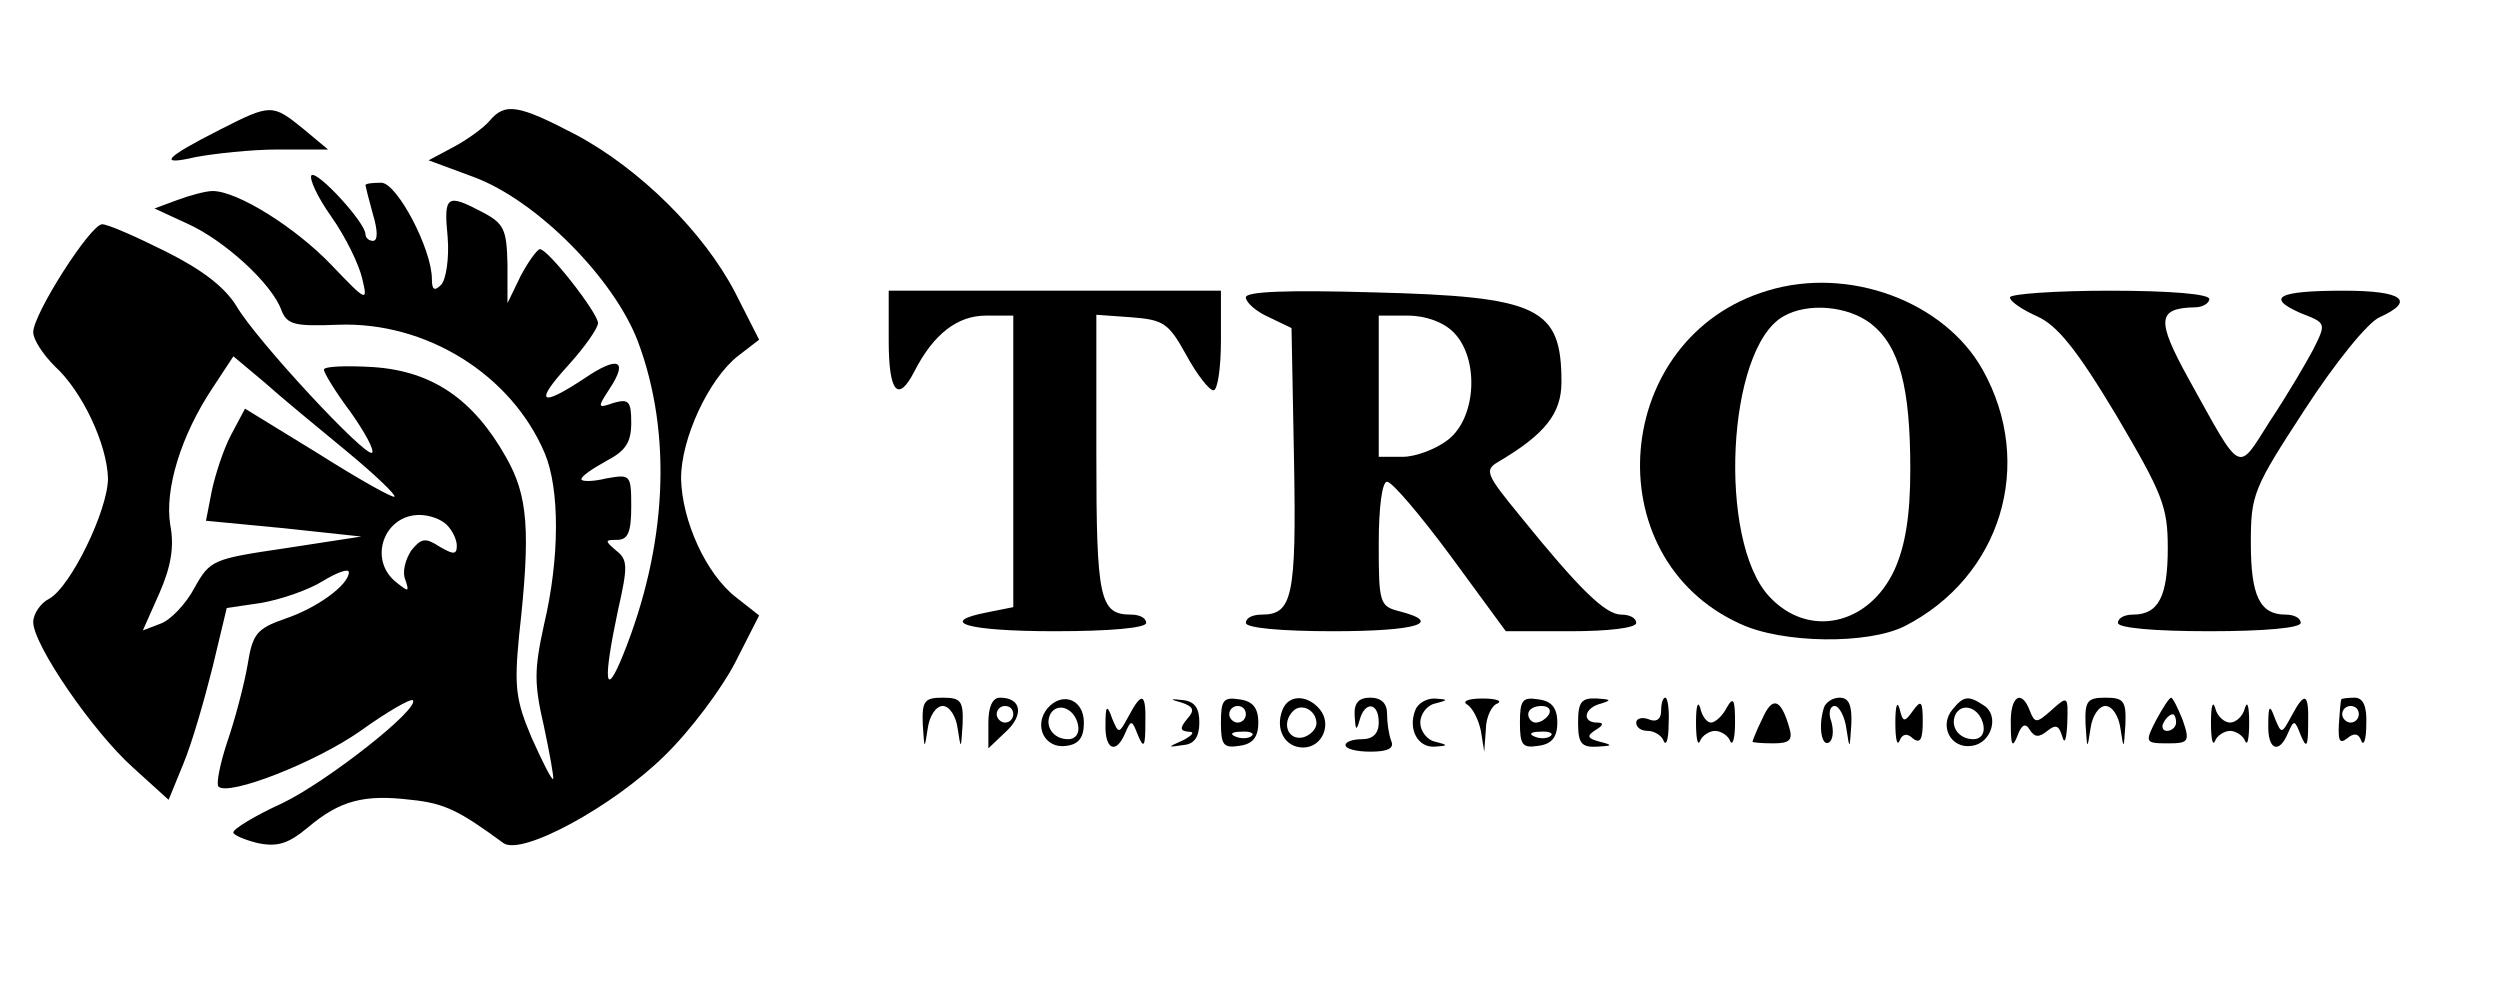 <?xml version="1.0" standalone="no"?>
<!DOCTYPE svg PUBLIC "-//W3C//DTD SVG 20010904//EN"
 "http://www.w3.org/TR/2001/REC-SVG-20010904/DTD/svg10.dtd">
<svg version="1.0" xmlns="http://www.w3.org/2000/svg"
 width="301pt" height="121pt" viewBox="0 0 301 121"
 preserveAspectRatio="xMidYMid meet">

<g transform="translate(0,121) scale(0.1,-0.1)"
fill="#000000" stroke="none">
<path d="M265 1054 c-67 -34 -76 -44 -29 -33 22 4 66 9 99 9 l60 0 -30 25
c-37 30 -39 30 -100 -1z"/>
<path d="M589 1064 c-7 -8 -26 -22 -43 -31 l-30 -16 54 -20 c76 -28 169 -122
198 -198 42 -112 35 -247 -18 -378 -22 -54 -24 -31 -6 54 12 53 12 61 -2 72
-14 12 -14 13 1 13 13 0 17 9 17 40 0 39 -1 39 -30 34 -16 -4 -30 -4 -30 -1 0
4 14 13 30 22 23 12 30 22 30 46 0 26 -3 29 -21 24 -20 -7 -20 -6 -5 17 23 35
10 40 -31 12 -53 -35 -60 -29 -19 16 20 22 36 45 36 51 0 12 -60 89 -70 89 -3
0 -14 -15 -23 -32 l-16 -33 0 47 c-1 42 -4 49 -31 63 -42 22 -46 20 -41 -31 2
-25 -2 -51 -8 -57 -8 -8 -11 -6 -11 7 0 36 -42 116 -61 116 -11 0 -19 -1 -19
-3 0 -1 4 -17 9 -35 6 -20 6 -32 0 -32 -5 0 -9 4 -9 8 0 14 -58 77 -65 71 -3
-4 7 -26 24 -50 17 -24 33 -57 37 -74 7 -29 6 -29 -37 16 -43 45 -113 89 -143
89 -8 0 -27 -5 -43 -11 l-27 -10 39 -18 c45 -20 103 -73 114 -105 7 -17 16
-19 68 -17 106 4 209 -60 249 -155 18 -43 18 -126 -1 -206 -12 -55 -12 -71 0
-123 7 -33 12 -61 11 -63 -2 -1 -13 21 -26 50 -19 45 -21 61 -15 123 14 126
11 168 -16 215 -39 69 -88 103 -159 108 -33 2 -60 1 -60 -3 0 -4 14 -27 32
-51 17 -24 29 -46 26 -49 -7 -7 -139 135 -163 176 -14 23 -41 44 -85 66 -36
18 -70 33 -77 33 -14 0 -83 -108 -83 -130 0 -9 12 -27 26 -41 33 -30 63 -94
64 -135 0 -38 -45 -131 -71 -145 -10 -5 -19 -18 -19 -28 0 -27 71 -131 120
-175 l43 -39 18 44 c10 24 25 76 35 116 l17 71 41 6 c23 4 56 15 74 26 18 11
32 16 32 11 0 -15 -38 -43 -77 -56 -34 -12 -39 -18 -45 -56 -4 -23 -15 -65
-24 -91 -9 -27 -14 -52 -11 -55 12 -12 117 29 171 67 32 23 60 39 63 37 9 -10
-103 -98 -157 -124 -33 -15 -59 -31 -59 -35 -1 -3 13 -9 29 -13 24 -5 37 -1
61 19 38 32 67 40 124 33 40 -4 58 -13 111 -52 22 -16 132 44 194 105 31 30
69 81 85 112 l29 57 -28 22 c-36 28 -65 92 -66 143 0 48 33 119 68 147 l26 20
-29 57 c-38 73 -115 149 -192 190 -69 36 -85 39 -104 16z m-172 -397 c34 -28
60 -53 58 -55 -2 -2 -43 21 -92 52 l-88 54 -17 -32 c-9 -17 -19 -48 -23 -67
l-7 -36 94 -9 93 -10 -91 -14 c-88 -13 -91 -14 -110 -48 -10 -19 -29 -39 -41
-43 l-21 -8 20 45 c14 32 18 56 13 82 -7 43 13 108 51 165 l25 38 37 -31 c20
-18 65 -55 99 -83z m121 -89 c7 -7 12 -18 12 -25 0 -11 -4 -11 -21 -1 -17 11
-22 10 -34 -5 -7 -11 -11 -26 -7 -35 5 -15 4 -15 -11 -3 -34 27 -15 81 28 81
12 0 26 -5 33 -12z"/>
<path d="M2128 860 c-187 -56 -209 -321 -33 -401 51 -24 154 -25 198 -3 116
59 158 195 94 309 -46 82 -161 125 -259 95z m125 -40 c34 -27 47 -76 47 -175
0 -56 -6 -92 -19 -121 -31 -67 -104 -83 -151 -32 -62 67 -51 298 17 337 29 17
78 13 106 -9z"/>
<path d="M1070 800 c0 -62 11 -76 31 -37 23 45 52 67 86 67 l33 0 0 -175 0
-176 -30 -6 c-63 -12 -26 -23 80 -23 67 0 110 4 110 10 0 6 -8 10 -18 10 -38
0 -42 18 -42 193 l0 168 42 -3 c39 -3 45 -7 66 -45 13 -24 28 -43 33 -43 5 0
9 27 9 60 l0 60 -200 0 -200 0 0 -60z"/>
<path d="M1500 852 c0 -6 12 -17 28 -24 l27 -13 3 -159 c3 -165 -2 -186 -39
-186 -11 0 -19 -4 -19 -10 0 -6 42 -10 105 -10 100 0 134 10 80 24 -24 6 -25
10 -25 81 0 44 4 75 10 75 6 0 40 -40 77 -90 l66 -90 78 0 c46 0 79 4 79 10 0
6 -8 10 -18 10 -19 0 -50 30 -122 119 -41 50 -43 55 -26 65 56 33 76 58 76 96
0 90 -27 103 -227 108 -103 3 -153 1 -153 -6z m250 -42 c31 -31 28 -102 -6
-129 -15 -12 -40 -21 -55 -21 l-29 0 0 85 0 85 35 0 c22 0 43 -8 55 -20z"/>
<path d="M2420 852 c0 -5 15 -15 33 -23 24 -11 47 -39 95 -119 56 -95 62 -110
62 -160 0 -58 -11 -80 -42 -80 -10 0 -18 -4 -18 -10 0 -6 43 -10 110 -10 67 0
110 4 110 10 0 6 -8 10 -18 10 -31 0 -42 22 -42 86 0 59 3 66 65 161 37 57 76
105 90 111 44 20 28 32 -43 32 -79 0 -95 -8 -52 -27 31 -12 31 -12 15 -44 -9
-17 -32 -56 -52 -86 -40 -63 -33 -66 -98 51 -39 71 -38 85 8 86 9 0 17 5 17
10 0 6 -47 10 -120 10 -66 0 -120 -4 -120 -8z"/>
<path d="M1111 338 c2 -31 2 -31 6 -5 2 15 10 27 18 27 8 0 16 -12 18 -27 4
-26 4 -26 6 5 1 28 -2 32 -24 32 -22 0 -25 -4 -24 -32z"/>
<path d="M1190 340 l0 -31 21 20 c22 20 19 41 -7 41 -9 0 -14 -11 -14 -30z
m30 10 c0 -5 -4 -10 -10 -10 -5 0 -10 5 -10 10 0 6 5 10 10 10 6 0 10 -4 10
-10z"/>
<path d="M1261 357 c-17 -21 -3 -49 23 -45 15 2 21 10 21 28 0 28 -26 38 -44
17z m37 -20 c2 -10 -3 -17 -12 -17 -18 0 -29 16 -21 31 9 14 29 6 33 -14z"/>
<path d="M1359 348 c-12 -22 -12 -22 -20 -3 -6 17 -8 16 -8 -7 -1 -31 13 -37
24 -10 7 16 8 15 15 -3 7 -17 9 -14 9 13 1 38 -4 40 -20 10z"/>
<path d="M1423 364 c14 -5 16 -9 6 -20 -9 -11 -8 -14 2 -15 8 0 5 -4 -6 -10
-20 -9 -20 -9 0 -6 13 1 19 10 19 27 0 17 -5 25 -19 27 -17 2 -17 1 -2 -3z"/>
<path d="M1470 340 c0 -27 3 -31 22 -28 16 2 23 10 23 28 0 18 -7 26 -23 28
-19 3 -22 -1 -22 -28z m30 10 c0 -5 -4 -10 -10 -10 -5 0 -10 5 -10 10 0 6 5
10 10 10 6 0 10 -4 10 -10z m7 -26 c-3 -3 -12 -4 -19 -1 -8 3 -5 6 6 6 11 1
17 -2 13 -5z"/>
<path d="M1544 355 c-9 -23 3 -45 25 -45 23 0 35 28 20 46 -15 18 -38 18 -45
-1z m41 -16 c0 -7 -8 -15 -17 -17 -18 -3 -25 18 -11 32 10 10 28 1 28 -15z"/>
<path d="M1631 348 c1 -17 2 -19 6 -5 6 23 23 22 23 -3 0 -13 -7 -20 -20 -20
-11 0 -20 -3 -20 -7 0 -5 14 -8 30 -8 21 0 29 4 25 13 -3 8 -5 22 -5 33 0 12
-7 19 -20 19 -14 0 -20 -6 -19 -22z"/>
<path d="M1704 355 c-9 -23 3 -45 23 -44 17 1 17 2 1 6 -10 2 -18 13 -18 23 0
10 8 21 18 23 16 4 16 5 -1 6 -10 0 -20 -6 -23 -14z"/>
<path d="M1766 362 c7 -4 14 -18 17 -32 l4 -25 2 27 c0 14 7 29 14 31 6 3 -1
6 -18 6 -16 0 -25 -3 -19 -7z"/>
<path d="M1830 340 c0 -27 3 -31 22 -28 16 2 23 10 23 28 0 18 -7 26 -23 28
-19 3 -22 -1 -22 -28z m35 10 c-3 -5 -10 -10 -16 -10 -5 0 -9 5 -9 10 0 6 7
10 16 10 8 0 12 -4 9 -10z m2 -26 c-3 -3 -12 -4 -19 -1 -8 3 -5 6 6 6 11 1 17
-2 13 -5z"/>
<path d="M1900 340 c0 -25 4 -30 23 -29 19 1 19 2 3 6 -15 4 -16 7 -5 14 10 6
10 9 2 9 -19 0 -16 18 5 23 13 4 11 5 -5 6 -19 1 -23 -4 -23 -29z"/>
<path d="M2000 354 c0 -10 -6 -14 -15 -10 -8 3 -15 1 -15 -4 0 -6 6 -10 14
-10 8 0 17 -6 19 -12 3 -7 6 2 6 20 1 17 -1 32 -4 32 -3 0 -5 -7 -5 -16z"/>
<path d="M2042 340 c0 -19 2 -29 5 -22 2 6 11 12 18 12 7 0 16 -6 18 -12 3 -7
6 3 6 22 0 28 -2 32 -10 18 -5 -10 -14 -18 -19 -18 -5 0 -11 8 -13 18 -3 9 -5
1 -5 -18z"/>
<path d="M2122 345 c-7 -14 -12 -27 -12 -28 0 -1 11 -2 25 -2 20 0 24 4 19 20
-10 34 -20 37 -32 10z"/>
<path d="M2196 358 c-7 -22 -3 -47 6 -42 5 3 6 14 3 25 -4 10 -2 19 4 19 5 0
12 -12 14 -27 4 -26 4 -26 6 5 1 23 -3 32 -14 32 -9 0 -17 -6 -19 -12z"/>
<path d="M2282 340 c0 -19 2 -29 5 -22 3 8 9 10 16 3 9 -7 12 -1 12 20 0 25
-2 27 -12 13 -10 -14 -12 -14 -16 3 -3 10 -5 2 -5 -17z"/>
<path d="M2351 356 c-17 -20 -2 -48 23 -44 24 3 34 37 14 49 -18 12 -24 11
-37 -5z m37 -19 c2 -10 -3 -17 -12 -17 -18 0 -29 16 -21 31 9 14 29 6 33 -14z"/>
<path d="M2421 338 c0 -26 2 -29 8 -14 5 14 10 16 15 7 6 -9 11 -9 21 -1 10 8
14 7 18 -7 3 -10 5 -3 6 16 1 33 1 34 -19 16 -18 -16 -20 -16 -26 -1 -10 27
-24 18 -23 -16z"/>
<path d="M2511 338 c2 -31 2 -31 6 -5 2 15 10 27 18 27 8 0 16 -12 18 -27 4
-26 4 -26 6 5 1 28 -2 32 -24 32 -22 0 -25 -4 -24 -32z"/>
<path d="M2596 343 c-14 -27 -13 -28 14 -28 25 0 27 2 18 28 -6 15 -12 27 -14
27 -2 0 -10 -12 -18 -27z m24 -3 c0 -5 -5 -10 -11 -10 -5 0 -7 5 -4 10 3 6 8
10 11 10 2 0 4 -4 4 -10z"/>
<path d="M2662 340 c0 -19 2 -29 5 -22 2 6 11 12 18 12 7 0 16 -6 18 -12 3 -7
5 3 5 22 0 19 -2 27 -5 18 -2 -10 -11 -18 -18 -18 -7 0 -16 8 -18 18 -3 9 -5
1 -5 -18z"/>
<path d="M2759 348 c-12 -22 -12 -22 -20 -3 -6 17 -8 16 -8 -7 -1 -31 13 -37
24 -10 7 16 8 15 15 -3 7 -17 9 -14 9 13 1 38 -4 40 -20 10z"/>
<path d="M2819 368 c-1 -2 -2 -15 -3 -30 -1 -20 1 -24 10 -17 8 7 14 6 17 -3
3 -7 6 2 6 20 1 22 -4 32 -14 32 -8 0 -16 -1 -16 -2z m21 -18 c0 -5 -4 -10
-10 -10 -5 0 -10 5 -10 10 0 6 5 10 10 10 6 0 10 -4 10 -10z"/>
</g>
</svg>
